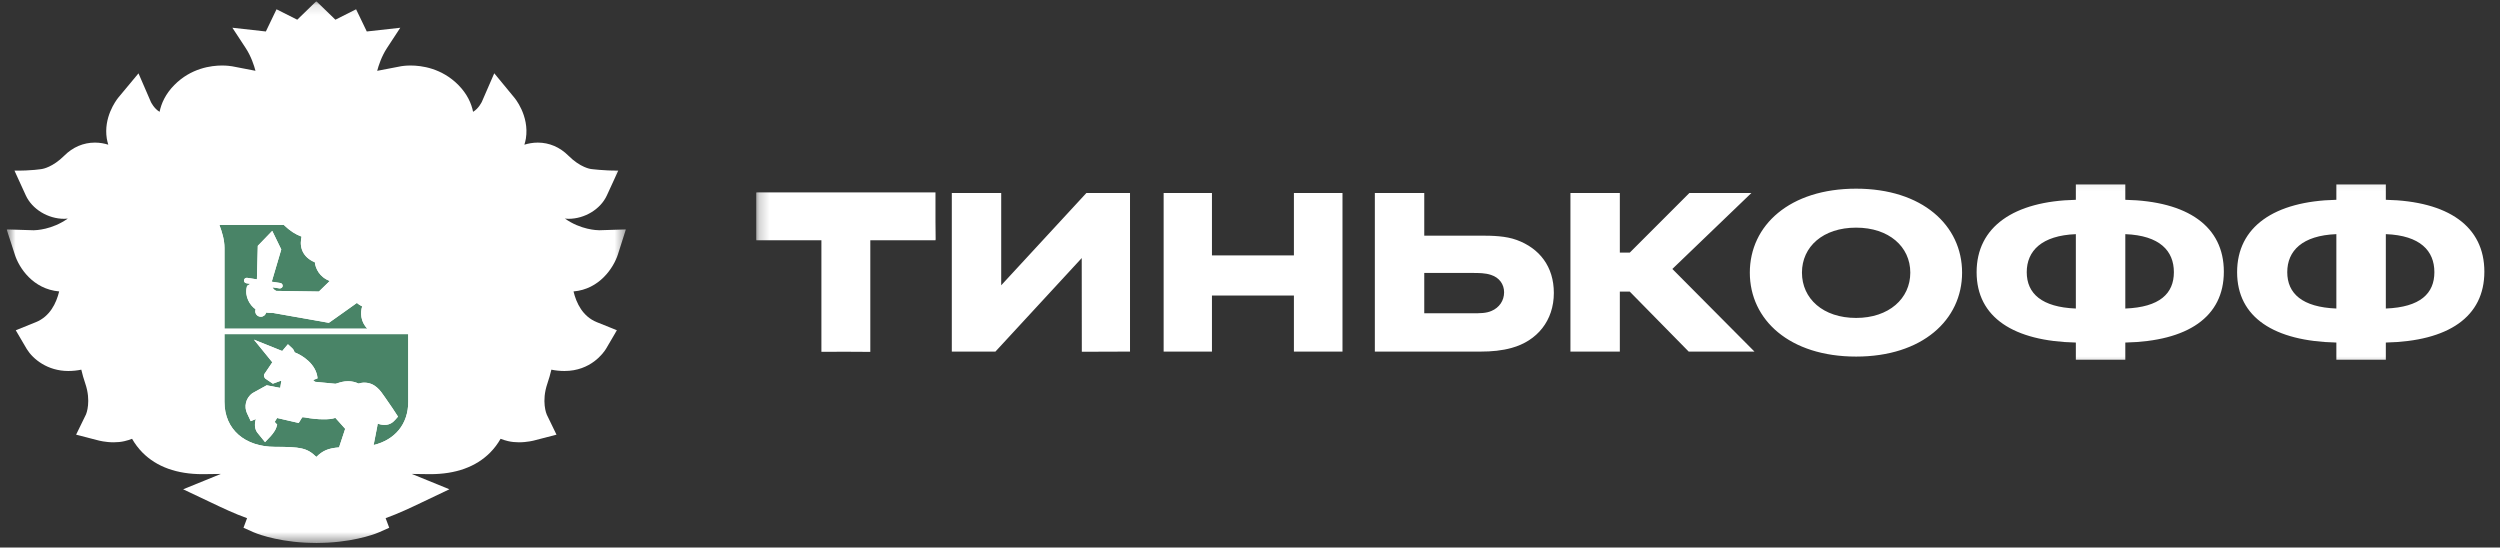 <svg width="242" height="53" viewBox="0 0 242 53" fill="none" xmlns="http://www.w3.org/2000/svg">
<rect x="0" y="0" width="242" height="53" fill="#333333" stroke="none"/>
<g clip-path="url(#clip0_4153_532)">
<mask id="mask0_4153_532" style="mask-type:luminance" maskUnits="userSpaceOnUse" x="0" y="0" width="61" height="53">
<path d="M60.584 0.118H0.643V52.561H60.584V0.118Z" fill="white"/>
</mask>
<g mask="url(#mask0_4153_532)">
<path fill-rule="evenodd" clip-rule="evenodd" d="M60.584 22.209L59.807 24.648C59.392 25.913 58.039 27.997 55.517 28.211C55.792 29.352 56.407 30.631 57.764 31.183L59.716 31.968L58.662 33.766C58.425 34.149 57.198 35.912 54.639 35.912C54.201 35.911 53.778 35.868 53.373 35.783C53.268 36.23 53.14 36.678 52.988 37.123C52.39 38.869 52.905 40.084 52.928 40.135L53.869 42.076L51.708 42.636C51.691 42.642 51.033 42.815 50.233 42.815C49.865 42.815 49.511 42.778 49.182 42.701C48.932 42.642 48.689 42.567 48.457 42.475C48.177 42.966 47.84 43.412 47.447 43.809C46.07 45.196 44.116 45.899 41.638 45.899L39.863 45.877L43.502 47.362L40.782 48.657C39.816 49.119 38.578 49.71 37.328 50.158L37.677 51.087L36.719 51.514C36.634 51.552 34.811 52.35 31.778 52.526C31.778 52.526 31.049 52.561 30.644 52.561C30.238 52.561 29.501 52.528 29.501 52.528C26.448 52.356 24.61 51.552 24.525 51.514L23.57 51.087L23.916 50.16C22.7 49.725 21.507 49.157 20.499 48.676L17.728 47.364L21.378 45.877L19.611 45.899H19.603C17.129 45.899 15.174 45.197 13.795 43.811C13.401 43.411 13.063 42.964 12.784 42.475C12.553 42.567 12.312 42.642 12.062 42.7C11.732 42.778 11.378 42.815 11.01 42.815C10.196 42.815 9.546 42.64 9.519 42.632L7.367 42.076L8.332 40.098L8.332 40.096C8.354 40.042 8.842 38.839 8.255 37.125C8.102 36.679 7.973 36.231 7.87 35.783C7.465 35.868 7.046 35.911 6.611 35.912C4.603 35.912 3.192 34.766 2.591 33.787L1.526 31.97L3.479 31.182C4.833 30.631 5.449 29.352 5.727 28.21C3.171 27.986 1.837 25.904 1.436 24.647L0.643 22.209L3.263 22.289C3.454 22.288 5.035 22.244 6.564 21.155C6.529 21.158 6.494 21.162 6.459 21.165C6.378 21.173 6.298 21.181 6.216 21.181C4.641 21.181 3.112 20.25 2.499 18.918L1.398 16.512C3.026 16.542 4.078 16.356 4.078 16.356L4.081 16.355C4.143 16.345 5.106 16.183 6.218 15.072C7.048 14.243 8.075 13.804 9.188 13.804C9.674 13.804 10.109 13.889 10.482 14.006C10.424 13.811 10.37 13.615 10.337 13.412C10.015 11.381 11.2 9.767 11.44 9.463L13.406 7.1L14.608 9.875C14.608 9.875 14.909 10.511 15.448 10.824C15.612 10.013 16.015 9.1 16.875 8.229C18.491 6.588 20.462 6.342 21.493 6.342C21.973 6.342 22.312 6.394 22.424 6.411L22.5 6.423L24.73 6.853C24.596 6.343 24.31 5.454 23.785 4.654L22.493 2.685L25.736 3.047L26.767 0.898L28.773 1.908L30.618 0.118L32.469 1.908L34.47 0.898L35.504 3.047L38.748 2.686L37.459 4.653C36.934 5.454 36.646 6.346 36.511 6.857L38.848 6.407C38.93 6.394 39.272 6.342 39.75 6.342C40.781 6.342 42.752 6.588 44.371 8.23C45.23 9.101 45.632 10.013 45.795 10.824C46.337 10.508 46.64 9.862 46.644 9.853L47.844 7.094L49.78 9.443C49.781 9.441 51.259 11.158 50.906 13.409C50.873 13.613 50.819 13.811 50.76 14.006C51.135 13.89 51.57 13.804 52.057 13.804C53.169 13.804 54.195 14.243 55.025 15.072C56.181 16.23 57.182 16.358 57.192 16.358C57.192 16.358 58.461 16.53 59.85 16.512L58.744 18.918C58.132 20.25 56.603 21.181 55.026 21.181C54.943 21.181 54.863 21.173 54.783 21.165C54.748 21.161 54.714 21.158 54.679 21.155C56.213 22.244 57.793 22.288 58.01 22.288L60.584 22.209ZM4.078 16.356C4.078 16.356 4.078 16.356 4.078 16.356V16.356Z" fill="white"/>
<path fill-rule="evenodd" clip-rule="evenodd" d="M35.563 31.816H21.73V23.995C21.73 23.237 21.503 22.476 21.235 21.772H27.47C28.063 22.349 28.643 22.709 29.195 22.905C29.124 23.184 29.03 23.759 29.295 24.331C29.513 24.794 29.906 25.15 30.475 25.387C30.537 25.959 30.906 26.818 31.926 27.197C31.478 27.638 31.044 28.054 30.869 28.221L26.73 28.157C26.637 28.111 26.478 28.008 26.406 27.862C26.401 27.851 26.396 27.843 26.39 27.835C26.385 27.827 26.379 27.82 26.375 27.81L27.05 27.916C27.064 27.918 27.079 27.918 27.093 27.918C27.224 27.918 27.338 27.83 27.36 27.699C27.382 27.552 27.282 27.418 27.136 27.395L26.305 27.267L27.226 24.149L26.353 22.349L24.955 23.798L24.869 27.039L23.929 26.894C23.784 26.867 23.645 26.97 23.62 27.114C23.597 27.256 23.696 27.392 23.844 27.417L24.238 27.477C24.097 27.554 24.004 27.617 23.993 27.625L23.913 27.681L23.891 27.777C23.662 28.687 24.18 29.55 24.738 29.936L24.718 30.051C24.696 30.192 24.729 30.327 24.813 30.442C24.896 30.558 25.019 30.628 25.161 30.652C25.189 30.658 25.22 30.661 25.248 30.661C25.489 30.661 25.701 30.497 25.759 30.256C25.968 30.281 26.159 30.286 26.289 30.286H26.399L31.828 31.247L31.921 31.186C32.352 30.892 34.002 29.714 34.543 29.324C34.691 29.449 34.857 29.562 35.058 29.656C34.883 30.231 34.872 31.116 35.563 31.816ZM21.728 32.343H39.514L39.518 38.897C39.518 41.069 38.215 42.586 36.164 43.08L36.507 41.327C36.526 41.223 36.548 41.102 36.562 41.001C36.66 41.041 36.762 41.074 36.874 41.094C37.001 41.118 37.12 41.13 37.228 41.13C37.752 41.13 38.058 40.859 38.261 40.629L38.525 40.328L38.309 39.998C38.29 39.966 37.812 39.227 37.447 38.722C37.375 38.623 37.305 38.523 37.235 38.417L37.234 38.415C36.817 37.803 36.296 37.039 35.25 37.039L35.156 37.041C34.984 37.052 34.836 37.085 34.715 37.13C34.388 36.98 34.047 36.9 33.694 36.9C33.261 36.9 32.897 37.018 32.654 37.099C32.632 37.106 32.611 37.112 32.591 37.118C32.547 37.131 32.507 37.143 32.473 37.149L30.517 36.961C30.492 36.956 30.412 36.91 30.315 36.797V36.787L30.738 36.621C30.619 35.24 29.265 34.39 28.511 34.102C28.477 33.964 28.409 33.826 28.291 33.714L27.87 33.323L27.501 33.757L27.318 33.978L24.578 32.876L26.361 35.068L25.658 36.112C25.401 36.38 25.684 36.648 25.684 36.648L26.412 37.139L27.165 36.863C27.182 36.863 27.197 36.866 27.213 36.868C27.222 36.87 27.23 36.871 27.239 36.872C27.218 36.935 27.194 37.1 27.172 37.255C27.154 37.377 27.137 37.493 27.124 37.547L25.816 37.295L24.443 38.055C23.737 38.563 23.641 39.403 23.902 39.978L24.054 40.305L24.271 40.766L24.752 40.571C24.759 40.57 24.765 40.567 24.769 40.564C24.596 41.105 24.667 41.619 24.974 41.956L25.266 42.315L25.655 42.796L26.082 42.348C26.206 42.224 26.613 41.779 26.739 41.397L26.831 41.105L26.623 40.88L26.589 40.84L26.823 40.461L28.53 40.855L28.914 40.942L29.118 40.612L29.229 40.432C29.25 40.394 29.255 40.387 29.334 40.387C29.394 40.387 29.455 40.394 29.52 40.408C30.165 40.527 30.758 40.587 31.285 40.587C31.797 40.587 32.103 40.567 32.466 40.449C32.466 40.449 33.383 41.468 33.414 41.507L32.854 43.205L32.828 43.306C31.766 43.391 31.248 43.619 30.622 44.231C29.715 43.348 29.07 43.255 26.63 43.255C23.708 43.255 21.728 41.578 21.728 38.897V32.343Z" fill="#498467"/>
<path fill-rule="evenodd" clip-rule="evenodd" d="M26.345 4.877L26.81 4.925L27.012 4.509L27.598 3.28L28.688 3.832L29.11 4.043L30.621 2.575L31.799 3.717L32.136 4.043L32.559 3.832L33.642 3.28L34.237 4.509L34.434 4.925L34.9 4.877L35.345 4.825C35.141 5.274 34.991 5.702 34.883 6.056C33.708 5.414 32.18 5.049 30.621 5.049C29.07 5.049 27.544 5.414 26.363 6.056C26.254 5.702 26.105 5.274 25.901 4.825L26.345 4.877ZM30.621 5.69C32.707 5.69 34.376 6.367 35.298 7.088C35.298 7.088 35.571 5.473 36.506 4.049L34.826 4.236L33.947 2.407L32.259 3.259L30.621 1.674L28.988 3.259L27.297 2.407L26.419 4.236L24.739 4.049C25.675 5.473 25.948 7.088 25.948 7.088C26.876 6.367 28.539 5.69 30.621 5.69ZM35.67 48.93L34.858 46.741C35.825 46.453 37.486 45.833 38.231 45.42L37.735 47.013L39.417 47.562C38.4 48.062 37.166 48.529 35.67 48.93ZM30.626 50.898C28.668 50.898 26.434 50.457 25.774 50.227L26.775 47.576C27.605 47.814 29.331 48.066 30.584 48.058H30.663C31.916 48.066 33.64 47.814 34.474 47.576L35.472 50.227C34.814 50.457 32.579 50.898 30.626 50.898ZM21.83 47.562L23.515 47.013L23.016 45.42C23.76 45.833 25.425 46.453 26.389 46.741L25.576 48.93C24.086 48.529 22.847 48.062 21.83 47.562ZM39.493 47.075L38.469 46.69L38.752 45.653L39.063 44.523C39.063 44.523 37.248 45.488 34.689 46.212C33.963 46.415 33.414 46.509 33.414 46.509V47.278C33.414 47.278 32.045 47.511 30.663 47.511H30.584C29.2 47.511 27.834 47.278 27.834 47.278V46.509C27.834 46.509 27.283 46.415 26.558 46.212C24 45.488 22.186 44.523 22.186 44.523L22.493 45.653L22.782 46.69L21.754 47.075L20.614 47.492C20.737 47.55 20.865 47.611 20.997 47.674C22.261 48.276 23.887 49.051 25.388 49.454L24.997 50.5C24.997 50.5 27.099 51.438 30.599 51.446V51.449H30.647V51.446C34.151 51.438 36.252 50.5 36.252 50.5L35.859 49.454C37.377 49.047 39.027 48.258 40.293 47.653L40.63 47.492L39.493 47.075ZM54.663 34.092C56.329 34.092 57.055 32.854 57.055 32.854C53.062 31.23 53.455 25.99 53.455 25.99C53.455 25.99 53.974 26.369 54.984 26.405C55.021 26.407 55.052 26.407 55.089 26.407C57.289 26.407 58.035 24.099 58.035 24.099H57.991C57.588 24.099 54.317 24.006 52.005 21.127L51.804 20.877C50.37 19.089 49.126 17.54 46.771 16.915L46.53 16.872L46.477 16.631C46.409 16.262 46.667 15.916 47.252 15.544C50.651 13.363 48.343 10.581 48.343 10.581C48.343 10.581 47.372 12.805 45.2 12.805C45.174 12.805 45.147 12.805 45.12 12.804C45.093 12.803 45.066 12.803 45.039 12.803L44.996 12.8C44.764 12.789 44.539 12.778 44.313 12.731L43.913 12.655C43.913 12.655 44.533 11.005 43.038 9.49C41.913 8.346 40.543 8.152 39.752 8.152C39.353 8.152 39.1 8.202 39.1 8.202C39.85 9.163 40.394 10.759 39.527 11.744C39.237 12.071 38.785 12.278 38.34 12.482C37.635 12.804 36.948 13.118 36.948 13.891C36.948 14.426 37.458 15.049 38.372 15.608C41.122 17.306 43.853 19.559 44.99 22.576C46.409 26.34 44.809 28.839 42.529 30.272C42.529 30.272 43.245 30.917 44.282 31C44.493 31.02 44.699 31.029 44.892 31.029C47.082 31.029 48.215 30.023 48.215 30.023C48.215 30.023 48.028 31.413 46.889 32.704C45.837 33.896 44.456 34.599 42.349 34.628C42.349 34.628 42.283 35.585 43.216 36.414C43.813 36.937 45.19 37.107 45.19 37.107C45.19 37.107 42.61 37.619 42.325 41.353C42.17 43.376 41.642 44.079 41.642 44.079H41.689C47.677 44.079 47.524 39.048 47.524 39.048C47.524 39.048 47.94 40.538 49.611 40.926C49.814 40.978 50.029 40.998 50.234 40.998C50.771 40.998 51.239 40.874 51.239 40.874C51.239 40.874 50.364 39.067 51.232 36.538C51.951 34.44 51.836 32.885 51.836 32.885C51.836 32.885 52.642 34.08 54.642 34.092H54.663ZM58.726 24.311C58.689 24.426 57.786 27.114 55.089 27.114L54.962 27.11C54.672 27.102 54.416 27.064 54.192 27.021C54.302 28.487 54.851 31.195 57.331 32.204L58.09 32.51L57.681 33.21L57.678 33.214C57.607 33.327 56.685 34.796 54.641 34.796C53.725 34.793 53.016 34.57 52.486 34.3C52.406 34.964 52.24 35.816 51.915 36.768C51.166 38.95 51.851 40.487 51.888 40.57L51.889 40.572L52.261 41.34L51.42 41.558L51.416 41.559C51.343 41.577 50.837 41.7 50.234 41.7C49.947 41.7 49.683 41.67 49.441 41.614C48.804 41.467 48.316 41.19 47.937 40.874C47.707 41.563 47.316 42.341 46.634 43.03C45.48 44.196 43.815 44.783 41.64 44.783L40.323 44.766L41.051 43.677C41.056 43.67 41.477 43.03 41.608 41.302C41.763 39.232 42.562 38.023 43.349 37.329C43.124 37.223 42.91 37.093 42.732 36.934C41.572 35.914 41.621 34.713 41.628 34.582L41.678 33.934L42.337 33.924C44.111 33.896 45.344 33.378 46.347 32.24C46.581 31.973 46.769 31.706 46.92 31.447C46.368 31.611 45.688 31.734 44.892 31.734C44.68 31.734 44.455 31.722 44.219 31.706C42.976 31.602 42.135 30.877 42.041 30.796L41.351 30.175L42.138 29.68C43.892 28.578 45.698 26.487 44.313 22.822C43.419 20.439 41.347 18.28 37.989 16.211C36.854 15.508 36.228 14.681 36.228 13.891C36.228 12.67 37.272 12.189 38.035 11.845L38.106 11.812C38.455 11.649 38.806 11.485 38.983 11.284C39.573 10.613 39.076 9.328 38.526 8.632L37.828 7.728L38.961 7.508C38.966 7.507 38.976 7.506 38.992 7.503C39.086 7.49 39.363 7.449 39.752 7.449C40.603 7.449 42.23 7.651 43.558 8.998C44.663 10.117 44.806 11.31 44.748 12.08C44.831 12.087 44.916 12.091 45.004 12.095L45.076 12.099H45.2C46.84 12.099 47.629 10.414 47.679 10.307L47.68 10.304L48.15 9.225L48.9 10.135C48.949 10.19 50.053 11.542 49.788 13.237C49.607 14.364 48.886 15.335 47.645 16.133C47.512 16.218 47.415 16.291 47.347 16.351C49.678 17.094 50.984 18.72 52.358 20.43L52.371 20.447L52.57 20.69C54.68 23.317 57.656 23.394 58.013 23.394H58.016L59.027 23.363L58.726 24.311ZM52.056 15.614C52.559 15.614 53.145 15.781 53.699 16.342C55.437 18.07 57.053 18.167 57.053 18.167C56.76 18.804 55.908 19.363 55.026 19.363C54.822 19.363 54.617 19.333 54.414 19.264C53.864 19.082 53.476 18.612 53.013 18.05C52.47 17.392 51.824 16.608 50.691 16.017C50.691 16.017 51.276 15.614 52.056 15.614ZM50.348 16.642C51.354 17.167 51.94 17.871 52.454 18.494L52.474 18.519C52.972 19.119 53.448 19.692 54.188 19.933C54.455 20.022 54.738 20.065 55.026 20.065C56.151 20.065 57.282 19.39 57.71 18.456L58.142 17.52L57.098 17.459C57.049 17.458 55.706 17.338 54.214 15.844C53.6 15.23 52.856 14.909 52.056 14.909C51.115 14.909 50.407 15.353 50.285 15.43L50.274 15.437L49.316 16.098L50.348 16.642ZM50.822 26.013V25.977C51.741 30.676 53.784 31.882 53.784 31.882C52.158 31.097 51.133 29.014 50.885 28.264C50.615 32.395 48.558 35.26 46.152 38.019C44.903 39.45 44.468 40.84 44.468 40.84C44.468 40.84 44.709 39.264 45.788 37.982C48.032 35.34 50.166 32.052 50.324 28.25C50.432 25.595 49.737 23.444 48.65 21.67C49.257 23.517 49.172 25.779 47.106 27.89C47.106 27.89 51.217 23.065 45.471 18.118C43.839 16.782 42.096 15.808 40.759 15.061C40.213 14.756 39.734 14.488 39.358 14.249C44.039 15.745 46.325 14.098 46.325 14.098C44.831 15.368 42.895 15.346 41.694 15.163C42.021 15.318 42.359 15.481 42.723 15.673C46.67 17.773 50.217 21.228 50.822 26.013ZM19.557 44.079C13.567 44.079 13.72 39.048 13.72 39.048C13.72 39.048 13.302 40.538 11.633 40.926C11.433 40.978 11.22 40.998 11.011 40.998C10.474 40.998 10.008 40.874 10.008 40.874C10.008 40.874 10.879 39.067 10.011 36.538C9.294 34.44 9.41 32.885 9.41 32.885C9.41 32.885 8.605 34.08 6.603 34.092H6.583C4.918 34.092 4.191 32.854 4.191 32.854C8.181 31.23 7.791 25.99 7.791 25.99C7.791 25.99 7.272 26.369 6.26 26.405C6.223 26.407 6.19 26.407 6.155 26.407C3.954 26.407 3.208 24.099 3.208 24.099H3.253C3.66 24.099 6.926 24.005 9.238 21.127L9.434 20.883C10.871 19.092 12.116 17.541 14.469 16.915L14.716 16.872L14.769 16.631C14.837 16.262 14.58 15.916 13.995 15.544C10.596 13.363 12.905 10.582 12.905 10.582C12.905 10.582 13.87 12.805 16.047 12.805C16.073 12.805 16.098 12.805 16.124 12.804C16.15 12.804 16.177 12.803 16.206 12.803L16.265 12.8C16.489 12.788 16.711 12.777 16.931 12.731L17.331 12.655C17.331 12.655 16.709 11.005 18.208 9.49C19.334 8.346 20.703 8.152 21.494 8.152C21.894 8.152 22.143 8.202 22.143 8.202C21.395 9.163 20.852 10.759 21.718 11.744C22.008 12.071 22.46 12.278 22.905 12.482C23.609 12.804 24.295 13.118 24.295 13.891C24.295 14.426 23.786 15.049 22.873 15.608C20.121 17.306 17.391 19.559 16.254 22.576C14.837 26.34 16.437 28.839 18.72 30.272C18.72 30.272 18.002 30.917 16.964 31C16.752 31.02 16.548 31.029 16.351 31.029C14.163 31.029 13.03 30.023 13.03 30.023C13.03 30.023 13.219 31.413 14.351 32.705C15.41 33.896 16.789 34.599 18.896 34.628C18.896 34.628 18.963 35.585 18.031 36.413C17.433 36.937 16.055 37.107 16.055 37.107C16.055 37.107 18.637 37.619 18.921 41.352C19.075 43.376 19.599 44.079 19.599 44.079H19.557ZM20.193 43.677L20.191 43.672C20.157 43.615 19.767 42.959 19.639 41.302C19.482 39.231 18.683 38.023 17.894 37.329C18.122 37.223 18.333 37.093 18.511 36.934C19.671 35.914 19.622 34.713 19.614 34.582L19.569 33.934L18.905 33.924C17.136 33.896 15.901 33.378 14.899 32.24C14.666 31.973 14.477 31.706 14.325 31.447C14.876 31.611 15.552 31.734 16.351 31.734C16.566 31.734 16.789 31.722 17.024 31.706C18.27 31.602 19.113 30.876 19.206 30.795L19.895 30.175L19.109 29.68C17.348 28.578 15.549 26.487 16.931 22.822C17.826 20.439 19.895 18.28 23.258 16.211C24.393 15.508 25.014 14.681 25.014 13.891C25.014 12.67 23.974 12.189 23.21 11.845L23.142 11.814C22.791 11.65 22.439 11.485 22.262 11.284C21.671 10.613 22.169 9.328 22.718 8.632L23.422 7.728L22.282 7.508L22.258 7.504C22.172 7.491 21.893 7.449 21.494 7.449C20.642 7.449 19.018 7.651 17.691 8.998C16.585 10.118 16.44 11.31 16.497 12.08C16.412 12.087 16.327 12.091 16.239 12.095L16.169 12.099H16.047C14.383 12.099 13.596 10.371 13.566 10.304L13.098 9.225L12.34 10.135L12.334 10.142C12.24 10.261 11.197 11.587 11.46 13.237C11.638 14.364 12.361 15.335 13.601 16.133C13.736 16.218 13.83 16.291 13.898 16.351C11.566 17.093 10.262 18.717 8.889 20.426L8.873 20.447L8.674 20.69C6.568 23.317 3.585 23.394 3.228 23.394L2.212 23.363L2.521 24.311C2.557 24.426 3.456 27.114 6.155 27.114L6.285 27.11C6.571 27.102 6.827 27.064 7.055 27.021C6.943 28.486 6.393 31.195 3.912 32.204L3.155 32.51L3.565 33.21L3.566 33.211C3.616 33.293 4.538 34.796 6.609 34.796C7.52 34.793 8.229 34.57 8.759 34.301C8.839 34.964 9.006 35.816 9.331 36.768C10.074 38.934 9.403 40.464 9.358 40.568L9.356 40.572L8.983 41.34L9.825 41.558C9.881 41.572 10.399 41.7 11.011 41.7C11.297 41.7 11.562 41.67 11.802 41.614C12.44 41.467 12.933 41.19 13.309 40.874C13.537 41.563 13.929 42.341 14.609 43.03C15.767 44.196 17.43 44.783 19.605 44.783L20.922 44.766L20.193 43.677ZM9.189 15.615C8.683 15.615 8.098 15.784 7.543 16.344C5.806 18.073 4.191 18.169 4.191 18.169C4.482 18.807 5.335 19.365 6.216 19.365C6.421 19.365 6.626 19.336 6.824 19.267C7.376 19.085 7.766 18.613 8.23 18.051C8.774 17.393 9.422 16.61 10.553 16.02C10.553 16.02 9.965 15.615 9.189 15.615ZM7.055 19.936C6.788 20.025 6.506 20.067 6.216 20.067C5.093 20.067 3.964 19.393 3.533 18.459L3.105 17.522L4.148 17.462C4.196 17.46 5.534 17.341 7.029 15.846C7.643 15.233 8.387 14.912 9.189 14.912C10.129 14.912 10.833 15.354 10.955 15.431L10.967 15.438L11.928 16.101L10.893 16.644C9.894 17.165 9.316 17.863 8.802 18.482L8.79 18.497L8.775 18.515C8.276 19.118 7.8 19.694 7.055 19.936ZM10.922 28.25C10.81 25.595 11.506 23.444 12.595 21.67C11.988 23.517 12.07 25.779 14.138 27.891C14.138 27.891 10.026 23.065 15.776 18.118C17.408 16.781 19.15 15.807 20.487 15.06C21.032 14.755 21.51 14.488 21.885 14.249C17.206 15.745 14.92 14.098 14.92 14.098C16.413 15.368 18.349 15.346 19.549 15.163L19.492 15.19C19.184 15.337 18.862 15.492 18.521 15.673C14.573 17.773 11.028 21.228 10.42 26.013V25.977C9.503 30.676 7.462 31.882 7.462 31.882C9.086 31.097 10.109 29.014 10.358 28.264C10.629 32.395 12.686 35.26 15.091 38.019C16.34 39.45 16.779 40.84 16.779 40.84C16.779 40.84 16.535 39.264 15.452 37.982C13.211 35.341 11.079 32.052 10.922 28.25ZM26.666 9.03L30.62 10.561L34.577 9.03C34.241 8.251 32.691 7.587 30.62 7.585C28.553 7.587 27.002 8.251 26.666 9.03ZM30.911 16.728L33.569 15.356L34.518 9.972L30.911 11.172V16.728ZM36.431 17.522L35.215 16.831L33.966 16.13L30.63 17.91L30.62 17.902L30.614 17.91L27.277 16.13L26.028 16.831L24.81 17.522H24.796L24.488 17.697C25.175 17.883 25.698 18.215 26.14 18.657C26.147 18.664 26.154 18.671 26.161 18.679C26.171 18.69 26.181 18.701 26.193 18.71C26.291 18.814 26.387 18.925 26.481 19.039L26.485 19.043C26.506 19.067 26.525 19.09 26.546 19.119C26.632 19.23 26.718 19.349 26.802 19.471C26.813 19.484 26.823 19.499 26.834 19.515C26.841 19.527 26.85 19.539 26.858 19.551C26.959 19.7 27.053 19.853 27.148 20.012C28.012 21.473 29.394 22.345 30.62 22.348C31.849 22.345 33.23 21.473 34.095 20.012C34.191 19.849 34.288 19.692 34.388 19.545C34.403 19.524 34.419 19.502 34.433 19.48C34.518 19.355 34.608 19.233 34.701 19.114C34.713 19.099 34.725 19.084 34.736 19.07L34.757 19.043C34.854 18.925 34.954 18.812 35.055 18.707C35.062 18.7 35.068 18.693 35.075 18.687C35.084 18.678 35.093 18.669 35.103 18.66C35.543 18.219 36.067 17.883 36.754 17.697L36.448 17.522H36.431ZM39.513 23.996C39.513 23.238 39.739 22.477 40.011 21.773H33.774C32.818 22.701 31.902 23.045 31.083 23.125C30.935 23.14 30.784 23.149 30.632 23.149H30.611C30.459 23.149 30.308 23.14 30.159 23.125C30.016 23.113 29.866 23.09 29.716 23.056C29.663 23.266 29.594 23.701 29.789 24.116C29.963 24.491 30.315 24.771 30.828 24.957L31.001 25.022L31.004 25.204C31.004 25.259 31.044 26.441 32.359 26.77L32.41 26.718C32.604 26.522 32.779 26.343 32.913 26.193C32.645 25.573 32.785 24.941 33.175 24.631C33.158 24.696 32.987 26.248 34.255 26.824L34.465 26.921L34.403 27.14C34.383 27.205 33.959 28.706 35.496 29.265L35.768 29.366L35.648 29.623C35.62 29.682 35.019 31.043 36.438 31.817H39.515V29.424C38.421 29.292 37.957 28.43 37.838 27.82C37.329 27.735 36.936 27.519 36.664 27.168C36.088 26.424 36.471 25.736 36.563 25.568C36.575 25.549 36.581 25.536 36.582 25.532C36.581 25.539 36.582 26.351 37.094 26.852C37.347 27.093 37.648 27.28 38.101 27.323L38.326 27.343L38.345 27.566C38.349 27.614 38.472 28.714 39.515 28.886L39.513 23.996ZM36.509 41.328L36.165 43.082C38.217 42.588 39.519 41.071 39.519 38.898L39.515 32.345H21.729V38.898C21.729 41.579 23.71 43.257 26.632 43.257C29.073 43.257 29.716 43.35 30.624 44.232C31.25 43.621 31.767 43.392 32.83 43.308L32.854 43.206L33.416 41.509C33.384 41.47 32.468 40.451 32.468 40.451C32.104 40.569 31.798 40.588 31.287 40.588C30.76 40.588 30.166 40.529 29.522 40.41C29.456 40.395 29.397 40.39 29.336 40.39C29.256 40.39 29.252 40.395 29.23 40.434L29.119 40.613L28.916 40.944L28.531 40.857L26.824 40.463L26.59 40.841L26.625 40.882L26.832 41.106L26.74 41.398C26.615 41.78 26.208 42.227 26.083 42.349L25.657 42.797L25.268 42.317L24.976 41.957C24.669 41.62 24.598 41.106 24.771 40.565C24.767 40.569 24.76 40.571 24.753 40.573L24.272 40.768L24.056 40.307L23.904 39.981C23.641 39.405 23.738 38.565 24.444 38.057L25.818 37.297L27.125 37.548C27.139 37.494 27.156 37.377 27.174 37.254C27.197 37.1 27.22 36.936 27.241 36.874C27.232 36.873 27.223 36.871 27.215 36.87C27.199 36.867 27.183 36.865 27.166 36.865L26.413 37.14L25.686 36.65C25.686 36.65 25.402 36.381 25.659 36.113L26.363 35.069L24.58 32.877L27.32 33.979L27.502 33.759L27.872 33.325L28.292 33.715C28.411 33.828 28.479 33.965 28.512 34.104C29.266 34.392 30.62 35.242 30.74 36.623L30.316 36.789V36.799C30.414 36.911 30.494 36.957 30.518 36.962L32.475 37.151C32.507 37.145 32.544 37.134 32.586 37.121C32.608 37.114 32.632 37.107 32.656 37.1C32.899 37.02 33.262 36.903 33.696 36.903C34.049 36.903 34.388 36.981 34.717 37.131C34.837 37.087 34.986 37.054 35.158 37.043L35.251 37.041C36.297 37.041 36.819 37.805 37.236 38.416L37.238 38.418C37.307 38.525 37.375 38.624 37.448 38.723C37.814 39.229 38.292 39.967 38.311 40L38.526 40.33L38.263 40.631C38.06 40.862 37.753 41.132 37.229 41.132C37.121 41.132 37.003 41.119 36.874 41.095C36.763 41.075 36.661 41.043 36.564 41.003C36.553 41.078 36.538 41.164 36.523 41.245L36.509 41.328ZM25.303 39.603L25.21 39.377C25.144 39.229 25.153 39.069 25.28 38.982L26.028 38.475L27.278 38.711C27.278 38.711 27.052 38.433 27.074 38.062L25.881 37.815L24.756 38.486C24.272 38.839 24.238 39.417 24.398 39.76L24.547 40.082C24.547 40.082 25.241 39.801 25.303 39.603ZM35.593 43.189L35.977 41.229C36.02 41.015 36.06 40.728 36.06 40.728C36.037 40.705 36.009 40.679 35.978 40.649C35.805 40.483 35.522 40.212 35.351 39.892C35.208 39.623 35.181 39.421 35.151 39.194C35.124 38.99 35.095 38.765 34.976 38.452C34.976 38.452 35.053 38.298 35.23 38.298C35.258 38.298 35.288 38.301 35.318 38.309C35.551 38.374 35.711 38.762 35.891 39.2C36.135 39.793 36.416 40.477 36.971 40.578C37.066 40.597 37.152 40.602 37.229 40.602C37.508 40.602 37.674 40.486 37.853 40.279C37.853 40.279 37.368 39.532 37.005 39.028C36.929 38.923 36.855 38.815 36.782 38.708C36.391 38.135 36.007 37.572 35.251 37.572C35.23 37.572 35.204 37.572 35.182 37.574C34.887 37.589 34.704 37.73 34.704 37.73C34.341 37.507 34.002 37.431 33.696 37.431C33.35 37.431 33.052 37.526 32.823 37.6C32.679 37.646 32.562 37.683 32.478 37.683H32.47L30.466 37.489C30.153 37.46 29.904 37.151 29.815 37.03C29.793 36.997 29.781 36.977 29.781 36.977C29.781 36.924 29.781 36.869 29.777 36.82C29.71 35.215 28.441 34.528 27.989 34.517C27.989 34.517 28.042 34.212 27.921 34.096L27.477 34.621L26.028 33.907L27.063 35.093L26.187 36.055C26.076 36.166 26.09 36.314 26.137 36.376L26.515 36.705L26.995 36.419C27.019 36.402 27.063 36.397 27.116 36.397C27.177 36.397 27.253 36.404 27.334 36.412C27.429 36.42 27.53 36.43 27.626 36.43C27.822 36.43 27.991 36.389 28.012 36.209C27.994 36.389 27.93 36.609 27.859 36.85C27.696 37.409 27.499 38.084 27.758 38.651L28.033 39.266L26.261 39.015L25.432 40.387C25.175 40.843 25.135 41.337 25.381 41.607L25.692 41.987C25.692 41.987 26.127 41.535 26.224 41.237L26.083 41.086C25.965 40.958 25.971 40.843 26.043 40.706L26.563 39.862L28.655 40.344L28.766 40.16C28.907 39.928 29.112 39.86 29.336 39.86C29.428 39.86 29.523 39.871 29.621 39.886C30.01 39.962 30.648 40.062 31.287 40.062C31.988 40.062 32.685 39.94 33.055 39.532C33.443 40.096 34.036 40.417 34.505 40.671C34.951 40.913 35.286 41.094 35.227 41.367L34.823 43.251C35.089 43.24 35.347 43.223 35.593 43.189ZM33.391 43.276C33.614 43.267 33.862 43.264 34.132 43.264C34.132 43.264 34.776 41.42 34.813 41.362C34.453 41.206 33.703 40.816 33.414 40.639C33.476 40.729 33.567 40.824 33.658 40.919C33.848 41.118 34.04 41.318 33.978 41.485L33.391 43.276ZM25.489 24.015L25.406 27.128L25.767 27.182L26.65 24.194L26.203 23.276L25.489 24.015ZM26.392 28.582C26.245 28.491 26.035 28.331 25.919 28.092C25.785 27.816 25.594 27.687 25.314 27.687C24.951 27.687 24.562 27.901 24.395 28.001C24.261 28.769 24.839 29.466 25.227 29.606C25.578 29.731 26.005 29.757 26.223 29.757L26.231 29.733C26.238 29.711 26.246 29.687 26.254 29.658C26.273 29.595 26.291 29.532 26.305 29.463C26.366 29.155 26.387 28.807 26.392 28.582ZM31.704 30.686C32.217 30.335 33.63 29.324 34.178 28.928C33.78 28.358 33.742 27.681 33.831 27.205C33.569 27.041 33.37 26.855 33.211 26.659C32.626 27.284 31.547 28.314 31.244 28.603L31.165 28.679L31.086 28.758L26.939 28.692C26.936 29.096 26.87 29.438 26.805 29.689C26.795 29.731 26.783 29.774 26.771 29.817L31.704 30.686ZM29.195 22.907C28.643 22.709 28.063 22.351 27.47 21.773H21.235C21.503 22.477 21.729 23.238 21.729 23.996V31.817H35.564C34.872 31.118 34.883 30.233 35.058 29.658C34.857 29.564 34.691 29.451 34.542 29.325C34.002 29.715 32.353 30.892 31.92 31.188L31.828 31.248L26.4 30.287H26.288C26.158 30.287 25.968 30.282 25.76 30.258C25.701 30.498 25.489 30.662 25.247 30.662C25.22 30.662 25.189 30.66 25.16 30.654C25.019 30.63 24.896 30.56 24.814 30.443C24.728 30.329 24.695 30.193 24.718 30.052L24.738 29.938C24.18 29.552 23.663 28.688 23.891 27.778L23.913 27.682L23.993 27.627C24.004 27.619 24.097 27.556 24.238 27.478L23.844 27.419C23.696 27.393 23.597 27.258 23.619 27.115C23.645 26.971 23.784 26.867 23.929 26.895L24.869 27.041L24.955 23.799L26.354 22.351L27.226 24.15L26.305 27.268L27.136 27.396C27.282 27.419 27.381 27.554 27.359 27.7C27.337 27.831 27.224 27.92 27.093 27.92C27.079 27.92 27.065 27.92 27.05 27.918L26.375 27.811C26.379 27.82 26.384 27.828 26.39 27.835C26.396 27.844 26.401 27.852 26.405 27.863C26.477 28.009 26.637 28.113 26.731 28.159L30.869 28.223C31.044 28.055 31.479 27.639 31.926 27.197C30.907 26.819 30.537 25.96 30.475 25.389C29.906 25.151 29.512 24.795 29.295 24.334C29.03 23.761 29.124 23.186 29.195 22.907ZM30.332 11.172L26.722 9.972L27.674 15.356L30.332 16.728V11.172ZM30.628 6.726C33.2 6.726 35.53 7.946 35.53 9.302L35.48 9.635L34.453 15.409L35.48 15.995L38.152 17.522H38.142C38.142 17.522 38.744 17.824 39.017 18.01C40.039 18.701 40.253 19.71 39.663 20.126C39.515 19.304 38.853 18.445 37.611 18.445C36.716 18.445 36.035 18.894 35.48 19.575C35.341 19.747 35.207 19.93 35.08 20.126C34.926 20.375 34.771 20.593 34.617 20.802H41.493C40.985 21.797 40.506 22.851 40.506 23.996V38.898C40.506 42.505 37.678 44.227 34.613 44.227C34.433 44.227 34.266 44.227 34.109 44.226C32.19 44.219 31.826 44.218 30.624 45.396C29.417 44.218 29.053 44.219 27.136 44.226C26.978 44.227 26.811 44.227 26.632 44.227C23.569 44.227 20.737 42.505 20.737 38.898V23.996C20.737 22.851 20.257 21.797 19.751 20.802H26.625C26.472 20.593 26.316 20.375 26.162 20.126C26.036 19.93 25.902 19.747 25.76 19.575C25.21 18.897 24.527 18.445 23.633 18.445C22.389 18.445 21.726 19.304 21.581 20.126C20.991 19.71 21.206 18.701 22.223 18.01C22.501 17.824 23.101 17.522 23.101 17.522H23.091L25.76 15.995L26.791 15.409L25.764 9.635L25.713 9.302C25.713 7.946 28.043 6.726 30.614 6.726H30.628ZM28.67 12.94C29.072 13.252 29.321 13.331 29.373 13.347L29.381 13.349L29.558 13.429V12.536L27.916 11.86C27.916 11.86 27.93 12.378 28.67 12.94ZM29.268 18.566V19.515C29.603 19.116 30.247 19.198 30.247 19.198V20.566C30.247 20.566 30.226 21.239 29.981 21.53H31.378C31.137 21.239 31.113 20.566 31.113 20.566V19.198C31.113 19.198 31.759 19.116 32.092 19.515V18.566H29.268ZM33.329 11.86C33.329 11.86 33.314 12.378 32.572 12.94C32.169 13.254 31.92 13.331 31.869 13.347C31.864 13.348 31.861 13.35 31.86 13.35L31.687 13.429V12.536L33.329 11.86ZM27.232 35.353C27.24 35.255 27.324 35.178 27.426 35.188C27.529 35.191 27.602 35.281 27.599 35.376C27.589 35.476 27.503 35.55 27.404 35.542C27.301 35.54 27.225 35.454 27.232 35.353Z" fill="white"/>
</g>
<mask id="mask1_4153_532" style="mask-type:luminance" maskUnits="userSpaceOnUse" x="73" y="17" width="169" height="19">
<path d="M241.985 17.086H73.202V35.596H241.985V17.086Z" fill="white"/>
</mask>
<g mask="url(#mask1_4153_532)">
<path fill-rule="evenodd" clip-rule="evenodd" d="M205.73 19.341V17.856H200.942V19.341C194.934 19.47 191.336 21.956 191.336 26.347C191.336 30.738 194.934 33.03 200.942 33.159V34.823H205.73V33.159C211.773 33.03 215.268 30.69 215.268 26.299C215.268 21.908 211.773 19.47 205.73 19.341ZM200.942 29.866C197.641 29.737 196.188 28.413 196.188 26.347C196.188 24.281 197.641 22.796 200.942 22.666V29.866ZM205.73 29.866V22.666C209.064 22.796 210.432 24.281 210.432 26.347C210.432 28.413 209.064 29.737 205.73 29.866ZM169.383 26.39C169.383 21.81 173.241 18.263 179.672 18.263C186.072 18.263 189.93 21.81 189.93 26.39C189.93 30.97 186.072 34.517 179.672 34.517C173.241 34.517 169.383 30.97 169.383 26.39ZM174.429 26.39C174.429 28.906 176.473 30.776 179.672 30.776C182.84 30.776 184.917 28.906 184.917 26.39C184.917 23.875 182.84 22.036 179.672 22.036C176.473 22.036 174.429 23.875 174.429 26.39ZM73.212 18.682H73.202V23.209H73.212V23.255H79.512V34.052L82.222 34.05L84.246 34.062V23.255H90.554V23.209H90.571L90.554 21.419V18.627H90.527H90.411H73.212V18.682ZM96.917 27.616L105.163 18.682H109.385V34.034L104.72 34.05L104.711 24.978L104.602 25.1L96.357 34.034H92.135V18.682H96.917V27.616ZM117.317 28.605H125.251V34.034H129.953V18.682H125.251V24.721H117.317V18.682H112.64V34.034H117.317V28.605ZM146.322 33.679C145.399 33.937 144.409 34.034 143.321 34.034H133.085V18.682H137.868V22.81H143.321C144.508 22.81 145.762 22.842 146.817 23.229C149.027 24.036 150.412 25.81 150.412 28.358C150.412 31.034 148.796 33.002 146.322 33.679ZM142.496 26.422H137.868V30.325H142.496C143.321 30.325 143.849 30.325 144.376 30.099C145.135 29.777 145.597 29.099 145.597 28.293C145.597 27.519 145.135 26.874 144.343 26.616C143.782 26.422 143.156 26.422 142.496 26.422ZM156.8 28.228H157.761L163.466 34.034H169.833L161.884 26.035L169.536 18.682H163.532L157.761 24.455H156.8V18.682H152.018V34.034H156.8V28.228ZM230.948 17.856V19.34C236.989 19.469 240.486 21.907 240.486 26.298C240.486 30.689 236.989 33.029 230.948 33.158V34.822H226.16V33.158C220.15 33.029 216.552 30.736 216.552 26.346C216.552 21.955 220.15 19.469 226.16 19.34V17.856H230.948ZM221.406 26.346C221.406 28.412 222.859 29.736 226.16 29.865V22.665C222.859 22.794 221.406 24.279 221.406 26.346ZM230.948 22.665V29.865C234.282 29.736 235.648 28.412 235.648 26.346C235.648 24.279 234.282 22.794 230.948 22.665Z" fill="white"/>
</g>
</g>
<defs>
<clipPath id="clip0_4153_532">
<rect width="241.343" height="52.444" fill="white" transform="translate(0.641 0.12)"/>
</clipPath>
</defs>
</svg>
